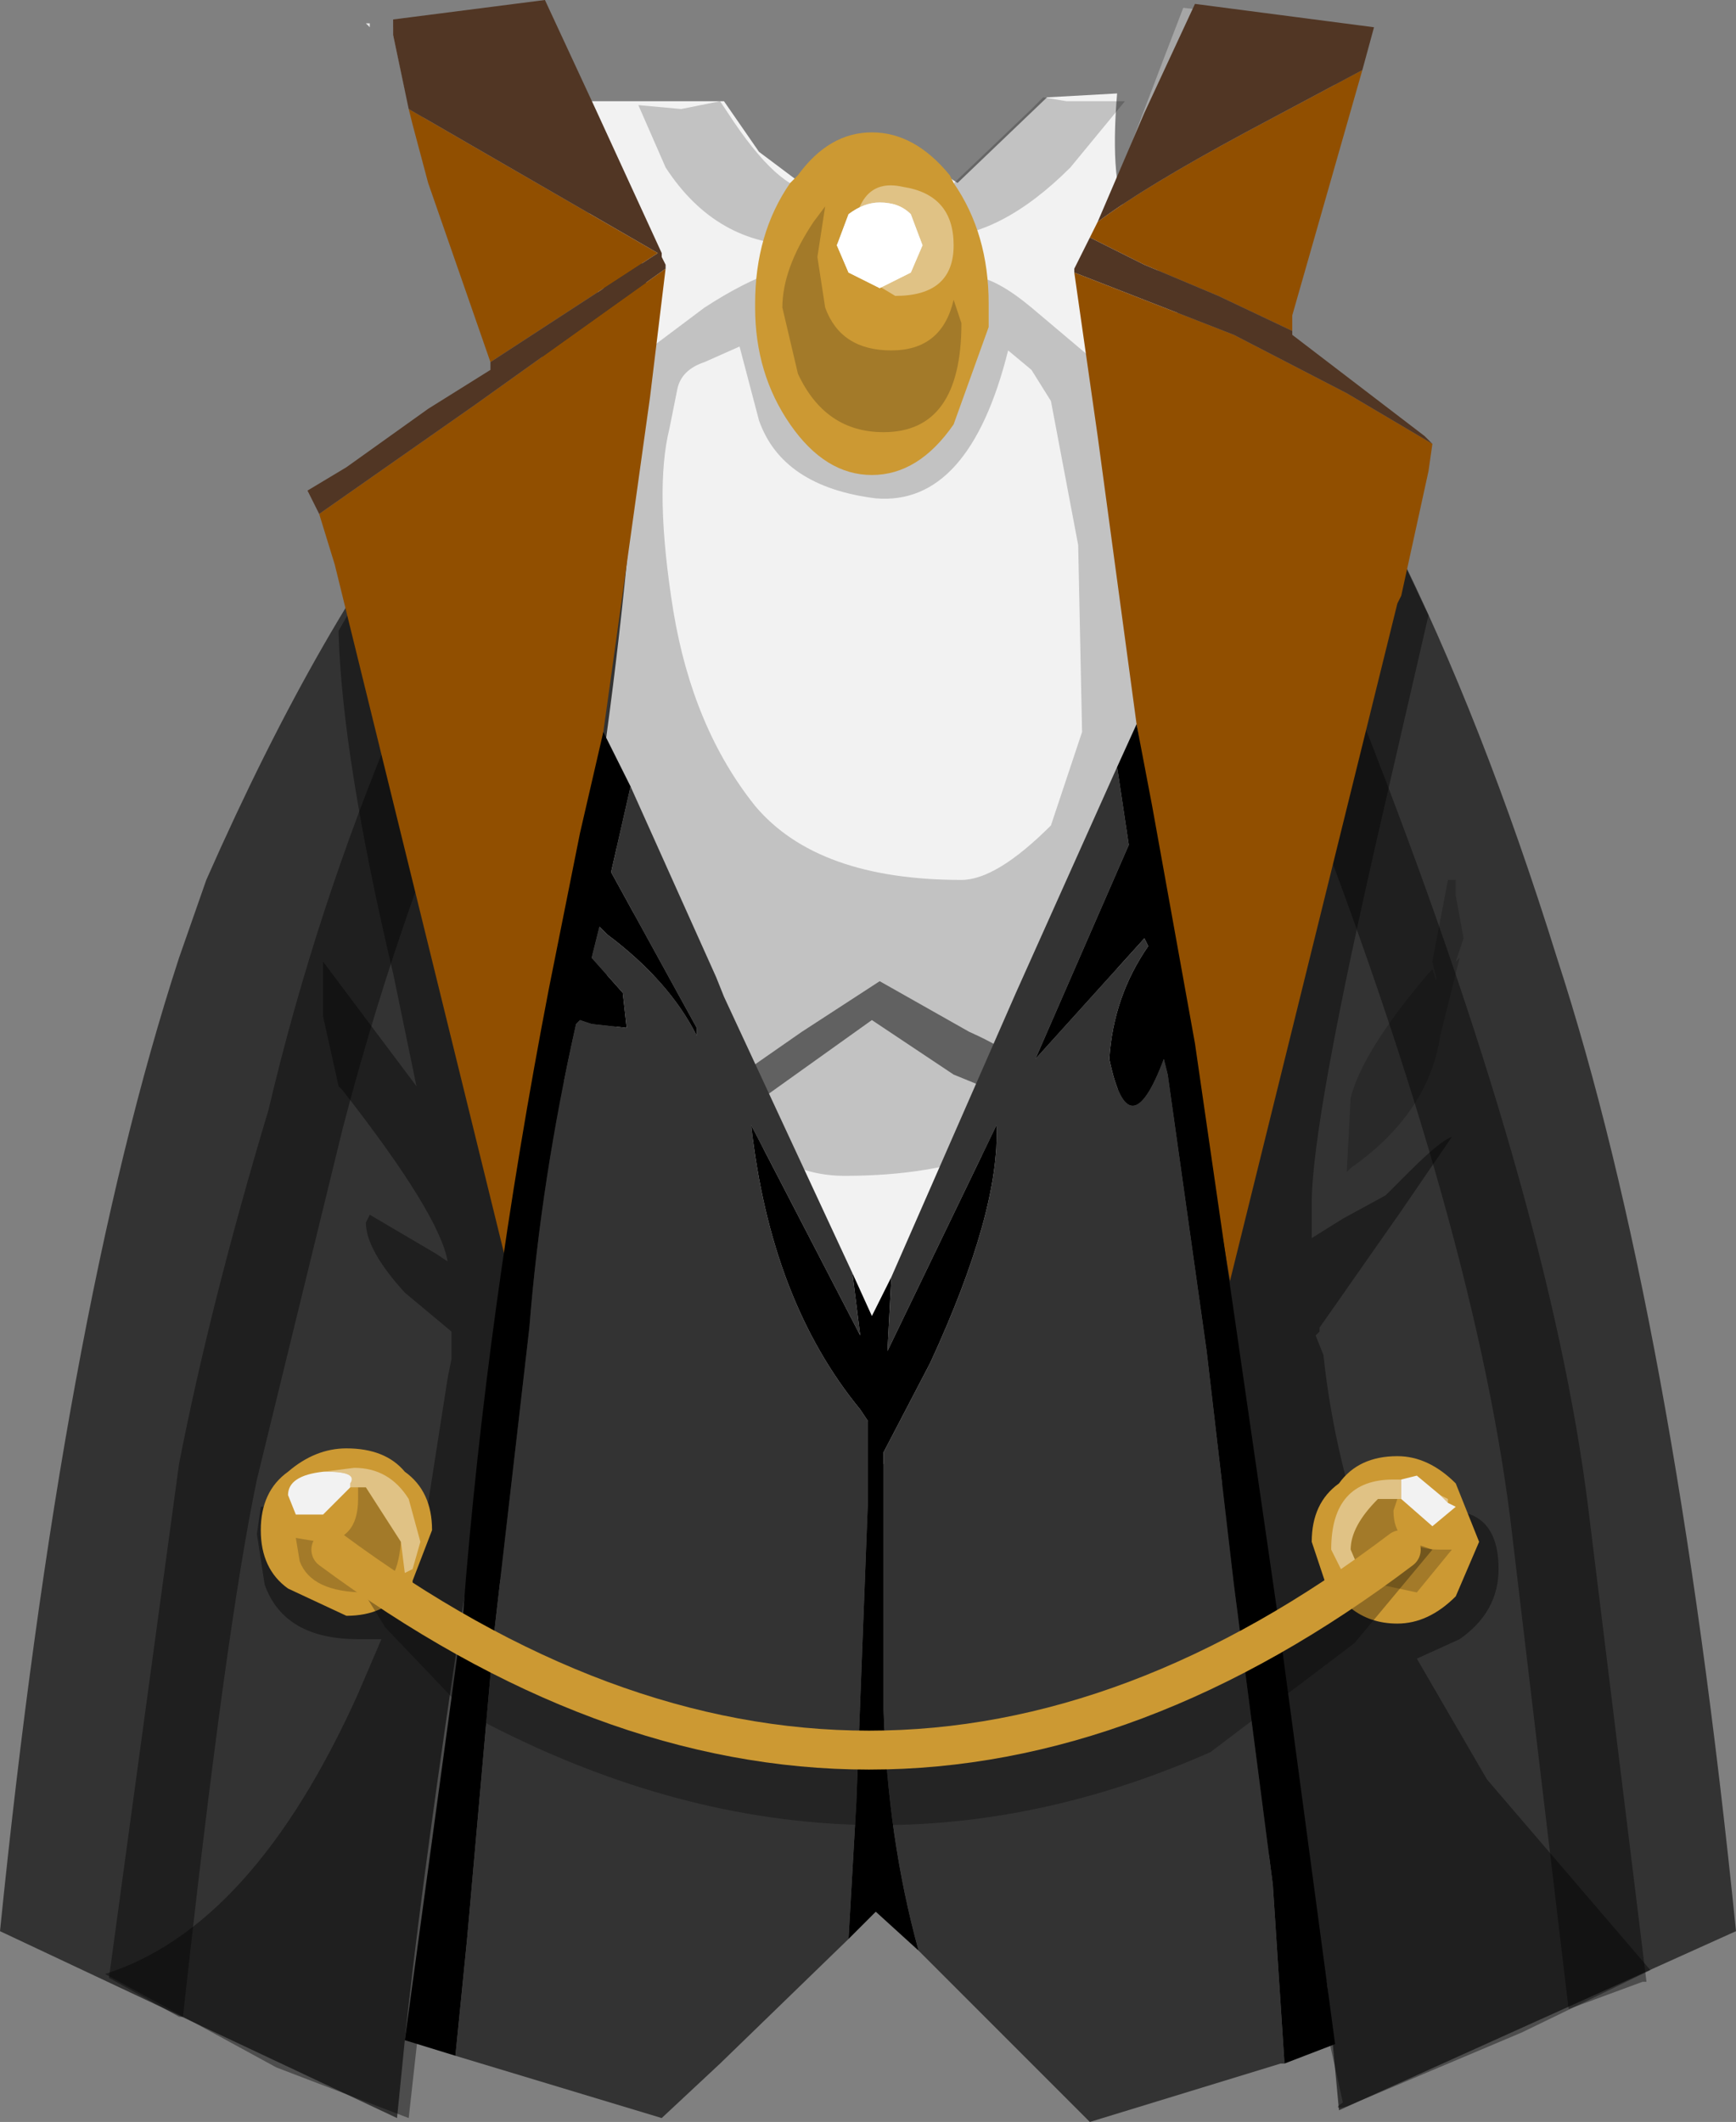 <svg xmlns="http://www.w3.org/2000/svg" xmlns:ffdec="https://www.free-decompiler.com/flash" xmlns:xlink="http://www.w3.org/1999/xlink" ffdec:objectType="frame" width="22.3" height="27.25"><rect width="100%" height="100%" fill="#808080" stroke="none"/><use ffdec:characterId="3" xlink:href="#a" width="22.3" height="27.25"/><defs><g id="a"><path fill="#f2f2f2" fill-rule="evenodd" d="m12.15 2.25.15.1 1.15-1.1.9-.05q-.1 1.2.15 1.6 1.55 2.55 1.2 5.4-.1 2.25-.8 4.25l-.5 1.4q-.9 2.9-3.1 5-2.65-2.2-3.35-5.5-.45-2.15-.4-4.25l.1-1.45q.35-2.6-.3-6.35H9.3l.45.65.6.45.3-.4.55.15h.1l.15.05.15-.1.35.3z"/><path fill-opacity=".2" fill-rule="evenodd" d="m11.4 2.15.1.1-.1.3.15.2q.3-.4.45-.4t.15.1l1.1-1.05.15-.15.3.05h.75l-.7.85q-.9.9-1.75.9h-.3l-1.4.1q-1.1 0-1.75-1l-.35-.8.55.05.5-.1.1.15q.65 1 1.1 1l.4-.35.15.15.25-.1zm-2.25 11.9q-.8-1.15-1.3-3.5l-.05-.3-.25-1.1Q7.2 7.2 7.2 5.7l.45-.75H7.6h.05q.15-.1.4-.25l1-.75q1-.65 1.6-.55l-.35.4.05.05-.05.15.3.5q.4.75.75.75.4 0 .5-.55l.1-.65.2-.2h-.05q.25-.65 1.15.1l1.6 1.35-.25.15-.35-.05v.05l.2 1.2q0 .95.25 1.3l.25.65.1.05v.2l.05-.05q.5 0 .5.55l-1.25 3.05q0 .8-.4 1.45-.85 1.25-3.1 1.25-.85 0-1.45-.75h.05l1.75-1.25 1.05.7 1.1.45.2-.1q-.2-.5-1.1-.9l-1.15-.65-1 .65zm3.8-9.55q-.5 2-1.7 1.9-1.2-.15-1.5-1l-.25-.95-.45.2q-.3.1-.35.35l-.1.5q-.2.8.05 2.35.25 1.5 1.05 2.5.8.95 2.65.95.45 0 1.15-.7l.4-1.2-.05-2.4-.35-1.85-.25-.4z"/><path fill-opacity=".6" fill-rule="evenodd" d="m9.4 14.35-.15-.05-.1-.25 1.15-.8 1-.65 1.15.65q.9.4 1.1.9l-.2.1-1.1-.45-1.05-.7-1.75 1.25z"/><path fill="#e5e5e5" fill-rule="evenodd" d="M4.7.3h.05v.05z"/><path fill="#333" fill-rule="evenodd" d="m14 3.6 3.9 3.35q1.15 2.3 2.1 5.35 1.5 4.6 2.3 12.5l-5.1 2.3-.15-1.6q-.95-4.95-2-12.35-.2-4.55-1.1-9.4zM2.65 11.3Q4.15 7.9 5.7 6l2.5-2.8.1.4Q8.1 8.8 7 14q-1.45 8.8-1.8 12.2l-.1 1L0 24.8q.8-7.9 2.3-12.5z"/><path fill="#fff" fill-opacity=".298" fill-rule="evenodd" d="M14.95.75 15.2.1l2.4.3-1.9 2.9h-1.75l.6-1.5zM8.45 3.3h-1.8L5.2 1.15l-.15-.7v-.1L7 .1l.65 1.4z"/><path fill-opacity=".2" fill-rule="evenodd" d="M18.7 11.3v.2l.1.55-.1.3.05-.05-.25 1q-.15 1-1.15 1.7l-.05.05.05-.95q.15-.6 1-1.6l.05-.05.05.15v-.05l-.05-.2.2-1.05z"/><path fill-opacity=".4" fill-rule="evenodd" d="m18.3 7.8.05.1-.6 2.6q-.9 3.9-.9 4.95v.45l.4-.25.55-.3.3-.3q.4-.4.55-.45l-.65.95-1.05 1.5v.05l-.05.05.1.25q.15 1.4.65 2.7l.95-.7q.65 0 .65.75 0 .55-.5.9l-.55.25.9 1.55 2.1 2.45-1.65.8-2.25.95q-.2.05-.05-.05l-.3-1.35-.2-1.3q-.15-.7-.5-.5l-.05-.35-.6-3.85.2-1.2-.2-3.05q0-1.8.15-2.2l.85-3.2.5-2.7q.1-.85.8-1.65l.1-.05.25.45-.05.05-.3.85zM4.85 6.95 4.8 6.5h.15q.65 0 .7.6l-.1.4.1.8v.2l.85 3.45.4 1.7.2.1q.45.35.45.85l-.2 1.2.2 1.25q0 .9-.5 1l-.3 1.6-.05.5q-.55.05-.8 1.65L5.65 24l-.25 1.85-.15 1.35-1.7-.65-2.2-1.2q1.9-.6 3.25-3.6l.3-.7h-.3q-.95 0-1.2-.7l-.1-.65.05-.35h.25l.6-.25.35.65.45-.35.4-.1h.1l.25-1.6.05-.25v-.35l-.6-.5q-.5-.55-.5-.9l.05-.1.85.5.15.1q-.1-.6-1.35-2.2l-.05-.05-.2-.9v-.7l1.2 1.6-.3-1.45q-.65-2.75-.7-4.35V8.1l.2-.35z"/><path fill-opacity=".4" fill-rule="evenodd" d="M5.1 9.2q.05-.2.25-.25h.4L6 9.2l.05.4q-1 2.4-1.65 4.9L3.3 19q-.4 1.9-.95 6.9H2.3l-.9-.5.9-6.6q.4-2.05 1.15-4.55.6-2.55 1.65-5.05m12.1-.25.3.3q2.4 6.1 2.9 10.1l.75 6.1h-.05l-.95.35-.75-6.3q-.5-3.95-2.85-9.9v-.4l.3-.25z"/><path fill="#c93" fill-rule="evenodd" d="M12.25 2.35q.45.65.45 1.55v.3l-.45 1.25q-.45.65-1.05.65t-1.05-.65-.45-1.5V3.9q0-.9.45-1.55l.1-.1q.4-.55.95-.55t1 .55zm-.4.8-.15-.4q-.15-.15-.4-.15-.2 0-.4.15l-.15.4.15.35.4.2.4-.2zM5.2 20.4q-.25.35-.75.35l-.75-.35q-.35-.25-.35-.75t.35-.75q.35-.3.75-.3.5 0 .75.3.35.25.35.75l-.25.65v.05zm12.75-1.7q.4 0 .75.35l.3.75-.3.7q-.35.35-.75.35-.35 0-.6-.2l-.1-.1-.05-.05-.15-.1-.2-.6q0-.5.35-.75.25-.35.75-.35"/><path fill="#fff" fill-rule="evenodd" d="m11.85 3.15-.15.35-.4.2-.4-.2-.15-.35.15-.4q.2-.15.4-.15.25 0 .4.15z"/><path fill="#914f00" fill-rule="evenodd" d="m17.5.9-.9 3.15v.2l-.95-.45-.95-.4-.7-.35.1-.2q.6-.45 1.9-1.15zm.9 4.8-.05.35-.35 1.6-.05.1-2.15 8.7-1.2-7.15-.5-3.7-.3-2.1 2.05.8 1.45.75zM8.55 3.45l-.2 1.65-.6 4.3-1.2 7L4.3 7.25l-.2-.65 2-1.4zM6.3 4.65l-.8-2.3-.2-.75-.05-.2 3.2 1.85z"/><path fill="#513624" fill-rule="evenodd" d="m14.1 2.85.6-1.4.65-1.4 2.3.3-.15.55-1.5.8q-1.3.7-1.9 1.15m2.5 1.4v.05l1.7 1.3.1.1-1.1-.65-1.45-.75-2.05-.8v-.05l.2-.4.7.35.95.4zM5.25 1.4l-.2-.95v-.2L7 0l.65 1.4.85 1.85v.05l.05.1v.05L6.1 5.2l-2 1.4-.15-.3.5-.3 1.05-.75.8-.5v-.1l2.15-1.4z"/><path fill="#333" fill-rule="evenodd" d="m14.35 9.85.15 1-1.2 2.75 1.4-1.55.05.1q-.45.65-.5 1.45.25 1.2.7 0l.05.2.5 3.55.35 3 .5 3.85.15 2.3h-.05l-2.45.75-.8-.8-1.4-1.4q-.4-1.45-.45-3.1v-3.3l.6-1.15q.9-1.95.85-3.05l-1.4 2.9.05-.95 1.6-3.65zM5.85 26.4 6 24.9l.35-3.95.45-3.9q.15-1.9.6-3.9l.05-.05.15.05.45.05-.05-.45-.4-.45.1-.4.1.1q.8.6 1.15 1.3v-.1l-1.1-2 .25-1.1 1.1 2.45.1.25 1.65 3.55.1.8-1.4-2.7q.25 2.25 1.4 3.65l.1.15v1l-.15 3.9-.1 1.75-1.65 1.6-.75.7z"/><path fill-rule="evenodd" d="m16.5 26.5-.15-2.3-.5-3.85-.35-3-.5-3.55-.05-.2q-.45 1.2-.7 0 .05-.8.5-1.45l-.05-.1-1.4 1.55 1.2-2.75-.15-1 .25-.55.2 1.05.55 3.05 1.05 7.25.75 5.6zm-5.05-10.1-.05.95 1.4-2.9q.05 1.1-.85 3.05l-.6 1.15v3.3q.05 1.65.45 3.1l-.55-.5-.05.05-.3.3.1-1.75.15-3.9v-1l-.1-.15q-1.15-1.4-1.4-3.65l1.4 2.7-.1-.8.25.55zM8.1 10.1l-.25 1.1 1.1 2v.1Q8.6 12.6 7.8 12l-.1-.1-.1.4.4.45.05.45-.45-.05-.15-.05-.05.05q-.45 2-.6 3.9l-.45 3.9L6 24.9l-.15 1.5-.65-.2.75-5.5q.3-3.85 1.1-8l.4-2 .3-1.3z"/><path fill-opacity=".2" fill-rule="evenodd" d="M11.35 5.55q-.75 0-1.1-.75l-.2-.85q0-.5.4-1.1l.15-.2-.1.65.1.65q.2.55.85.55t.8-.65l.1.3q0 1.4-1 1.4"/><path fill="#fff" fill-opacity=".4" fill-rule="evenodd" d="m11.5 3.8-.5-.3-.05-.25q0-1 .65-.85.65.1.65.75t-.75.65"/><path fill-opacity=".2" fill-rule="evenodd" d="M5.15 19.8q-.05.65-.45.65-.7 0-.85-.4l-.05-.3.3.05q.5 0 .5-.55v-.15h.1zm12.8-.55-.05.15q0 .5.6.5h.15l-.45.55-.7-.15v-.05l-.15-.35q0-.3.35-.65z"/><path fill="#fff" fill-opacity=".4" fill-rule="evenodd" d="m4.15 18.9.4-.05q.45 0 .7.4l.15.55-.1.35-.1.05-.05-.4-.45-.7h-.2v-.05q.1-.15-.3-.15zm13.8.35h-.25q-.35.35-.35.65l.15.35v.05l-.05.05-.1.05-.25-.5q0-.9.8-.9h.1v.25zm.55-.05.1.05v.05z"/><path fill="#f2f2f2" fill-rule="evenodd" d="m4.5 19.1-.35.35H3.8l-.1-.25q0-.25.45-.3h.05q.4 0 .3.15zM18 19l.2-.05.3.25.1.1.1.05-.3.25-.4-.35V19"/><path fill-opacity=".298" fill-rule="evenodd" d="m4.95 20.9-.65-1.05h.05l.35.1q6.65 4.9 13.15 0l.4-.1.15.05-1 1.2-1.85 1.4Q10.8 24.6 6 22z"/><path fill="none" stroke="#c93" stroke-linecap="round" stroke-linejoin="round" stroke-width=".5" d="M4.25 19.9q6.95 5.15 13.75 0"/></g></defs></svg>